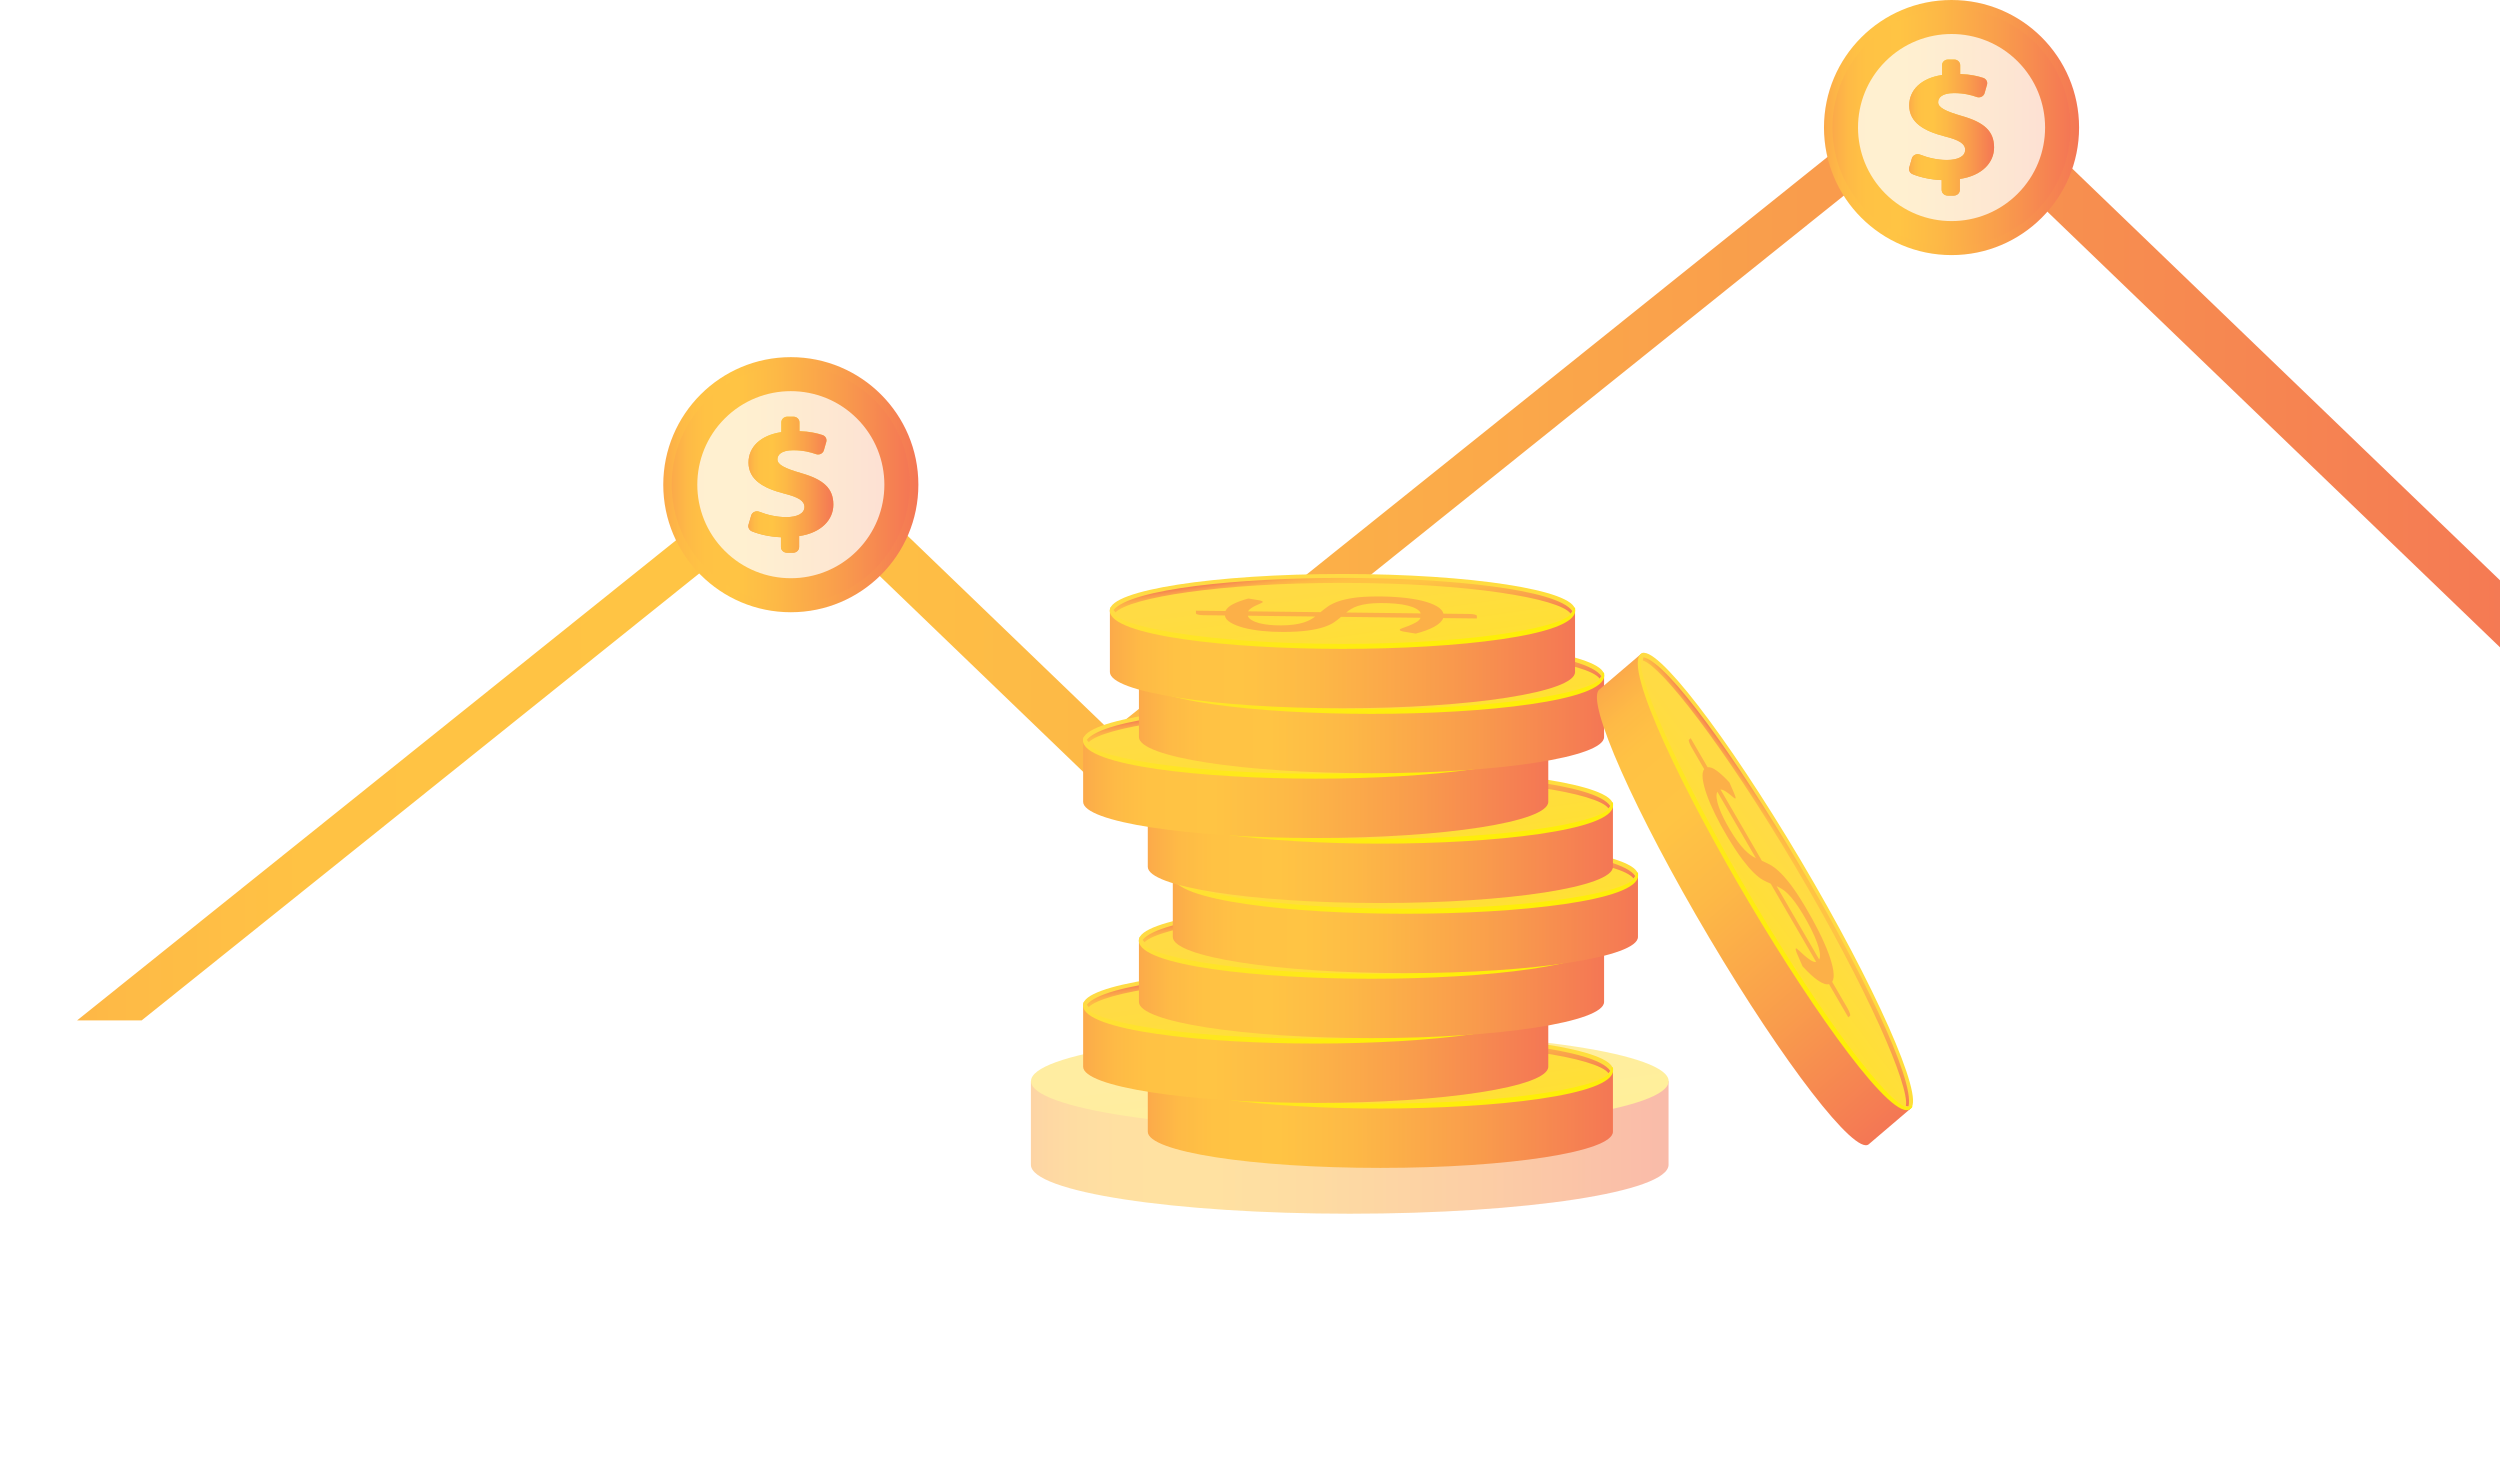 <svg width="196" height="116" viewBox="0 0 196 116" fill="none" xmlns="http://www.w3.org/2000/svg">
<g clip-path="url(#clip0)">
<path d="M-3.358 90.999C-3.835 91.014 -4.29 90.871 -4.607 90.566C-5.243 89.954 -5.091 88.924 -4.268 88.265L61.614 35.453C62.437 34.793 63.619 34.755 64.254 35.366L87.088 57.344L151.738 5.521C152.56 4.862 153.742 4.823 154.377 5.435L200.607 49.931C201.243 50.542 201.091 51.572 200.268 52.231C199.446 52.891 198.264 52.929 197.629 52.318L152.549 8.929L87.9 60.752C87.077 61.412 85.896 61.45 85.26 60.839L62.426 38.861L-1.968 90.479C-2.379 90.809 -2.88 90.983 -3.358 90.999Z" fill="url(#paint0_linear)"/>
<path d="M153 20C158.523 20 163 15.523 163 10C163 4.477 158.523 0 153 0C147.477 0 143 4.477 143 10C143 15.523 147.477 20 153 20Z" fill="url(#paint1_linear)"/>
<path d="M152.998 19.332C158.153 19.332 162.332 15.154 162.332 9.999C162.332 4.844 158.153 0.666 152.998 0.666C147.844 0.666 143.665 4.844 143.665 9.999C143.665 15.154 147.844 19.332 152.998 19.332Z" fill="url(#paint2_linear)"/>
<path opacity="0.75" d="M158.187 15.185C161.051 12.321 161.051 7.678 158.187 4.814C155.323 1.95 150.68 1.95 147.816 4.814C144.952 7.678 144.952 12.321 147.816 15.185C150.68 18.049 155.323 18.049 158.187 15.185Z" fill="white"/>
<path d="M152.227 14.886V14.12C151.38 14.088 150.542 13.899 149.946 13.654C149.734 13.566 149.625 13.341 149.686 13.13L149.893 12.416C149.969 12.155 150.271 12.019 150.536 12.124C151.127 12.357 151.856 12.542 152.642 12.542C153.459 12.542 154.067 12.281 154.067 11.747C154.067 11.264 153.597 10.977 152.462 10.691C150.844 10.273 149.682 9.608 149.682 8.265C149.682 7.052 150.622 6.127 152.255 5.879V5.112C152.255 4.866 152.467 4.666 152.729 4.666H153.206C153.468 4.666 153.68 4.866 153.68 5.112V5.8C154.464 5.83 155.035 5.956 155.488 6.106C155.72 6.183 155.847 6.419 155.782 6.643L155.592 7.303C155.519 7.557 155.231 7.697 154.969 7.604C154.552 7.455 153.962 7.3 153.196 7.3C152.227 7.3 151.951 7.678 151.951 8.017C151.951 8.435 152.532 8.721 153.791 9.087C155.589 9.595 156.336 10.299 156.336 11.564C156.336 12.725 155.423 13.768 153.652 14.029V14.886C153.652 15.133 153.44 15.333 153.179 15.333H152.701C152.439 15.333 152.227 15.133 152.227 14.886Z" fill="url(#paint3_linear)"/>
<path d="M152.227 14.886V14.12C151.38 14.088 150.542 13.899 149.946 13.654C149.734 13.566 149.625 13.341 149.686 13.13L149.893 12.416C149.969 12.155 150.271 12.019 150.536 12.124C151.127 12.357 151.856 12.542 152.642 12.542C153.459 12.542 154.067 12.281 154.067 11.747C154.067 11.264 153.597 10.977 152.462 10.691C150.844 10.273 149.682 9.608 149.682 8.265C149.682 7.052 150.622 6.127 152.255 5.879V5.112C152.255 4.866 152.467 4.666 152.729 4.666H153.206C153.468 4.666 153.68 4.866 153.68 5.112V5.8C154.464 5.83 155.035 5.956 155.488 6.106C155.72 6.183 155.847 6.419 155.782 6.643L155.592 7.303C155.519 7.557 155.231 7.697 154.969 7.604C154.552 7.455 153.962 7.3 153.196 7.3C152.227 7.3 151.951 7.678 151.951 8.017C151.951 8.435 152.532 8.721 153.791 9.087C155.589 9.595 156.336 10.299 156.336 11.564C156.336 12.725 155.423 13.768 153.652 14.029V14.886C153.652 15.133 153.44 15.333 153.179 15.333H152.701C152.439 15.333 152.227 15.133 152.227 14.886Z" fill="url(#paint4_linear)"/>
<path d="M62 48C67.523 48 72 43.523 72 38C72 32.477 67.523 28 62 28C56.477 28 52 32.477 52 38C52 43.523 56.477 48 62 48Z" fill="url(#paint5_linear)"/>
<path d="M61.998 47.332C67.153 47.332 71.332 43.154 71.332 37.999C71.332 32.844 67.153 28.666 61.998 28.666C56.844 28.666 52.665 32.844 52.665 37.999C52.665 43.154 56.844 47.332 61.998 47.332Z" fill="url(#paint6_linear)"/>
<path opacity="0.75" d="M67.187 43.185C70.051 40.321 70.051 35.678 67.187 32.814C64.323 29.95 59.68 29.95 56.816 32.814C53.953 35.678 53.953 40.321 56.816 43.185C59.68 46.049 64.323 46.049 67.187 43.185Z" fill="white"/>
<path d="M61.227 42.886V42.12C60.38 42.088 59.542 41.9 58.946 41.654C58.734 41.566 58.625 41.341 58.686 41.13L58.893 40.416C58.969 40.155 59.271 40.019 59.536 40.124C60.127 40.358 60.856 40.542 61.642 40.542C62.459 40.542 63.067 40.281 63.067 39.747C63.067 39.264 62.597 38.977 61.462 38.691C59.844 38.273 58.682 37.608 58.682 36.265C58.682 35.052 59.623 34.127 61.255 33.879V33.112C61.255 32.866 61.467 32.666 61.729 32.666H62.206C62.468 32.666 62.68 32.866 62.68 33.112V33.8C63.464 33.83 64.035 33.956 64.488 34.106C64.72 34.183 64.847 34.419 64.782 34.643L64.593 35.303C64.519 35.557 64.231 35.697 63.969 35.604C63.552 35.455 62.962 35.3 62.196 35.3C61.227 35.3 60.951 35.678 60.951 36.017C60.951 36.435 61.532 36.721 62.791 37.087C64.589 37.595 65.336 38.299 65.336 39.564C65.336 40.725 64.423 41.768 62.652 42.029V42.886C62.652 43.133 62.44 43.333 62.179 43.333H61.701C61.439 43.333 61.227 43.133 61.227 42.886Z" fill="url(#paint7_linear)"/>
<path d="M61.227 42.886V42.12C60.38 42.088 59.542 41.9 58.946 41.654C58.734 41.566 58.625 41.341 58.686 41.13L58.893 40.416C58.969 40.155 59.271 40.019 59.536 40.124C60.127 40.358 60.856 40.542 61.642 40.542C62.459 40.542 63.067 40.281 63.067 39.747C63.067 39.264 62.597 38.977 61.462 38.691C59.844 38.273 58.682 37.608 58.682 36.265C58.682 35.052 59.623 34.127 61.255 33.879V33.112C61.255 32.866 61.467 32.666 61.729 32.666H62.206C62.468 32.666 62.68 32.866 62.68 33.112V33.8C63.464 33.83 64.035 33.956 64.488 34.106C64.72 34.183 64.847 34.419 64.782 34.643L64.593 35.303C64.519 35.557 64.231 35.697 63.969 35.604C63.552 35.455 62.962 35.3 62.196 35.3C61.227 35.3 60.951 35.678 60.951 36.017C60.951 36.435 61.532 36.721 62.791 37.087C64.589 37.595 65.336 38.299 65.336 39.564C65.336 40.725 64.423 41.768 62.652 42.029V42.886C62.652 43.133 62.44 43.333 62.179 43.333H61.701C61.439 43.333 61.227 43.133 61.227 42.886Z" fill="url(#paint8_linear)"/>
</g>
<g opacity="0.5" filter="url(#filter0_f)">
<path d="M80.822 84.764V91.32C80.822 93.439 92.013 95.156 105.819 95.156C119.624 95.156 130.815 93.439 130.815 91.32V84.764H80.822Z" fill="url(#paint9_linear)"/>
<path d="M105.826 88.598C119.631 88.598 130.822 86.881 130.822 84.762C130.822 82.644 119.631 80.927 105.826 80.927C92.021 80.927 80.83 82.644 80.83 84.762C80.83 86.881 92.021 88.598 105.826 88.598Z" fill="url(#paint10_linear)"/>
</g>
<path d="M89.987 83.876V88.726C89.987 90.293 98.15 91.564 108.221 91.564C118.291 91.564 126.454 90.293 126.454 88.726V83.876H89.987Z" fill="url(#paint11_linear)"/>
<path d="M108.225 86.713C118.295 86.713 126.459 85.442 126.459 83.875C126.459 82.307 118.295 81.037 108.225 81.037C98.155 81.037 89.991 82.307 89.991 83.875C89.991 85.442 98.155 86.713 108.225 86.713Z" fill="url(#paint12_linear)"/>
<path d="M108.22 86.908C99.301 86.908 89.975 85.887 89.975 83.916C89.975 83.808 90.007 83.618 90.097 83.618C90.188 83.618 90.149 83.766 90.149 83.875C90.149 85.124 97.57 86.517 108.22 86.517C118.869 86.517 126.29 85.124 126.29 83.875C126.29 83.766 126.305 83.665 126.396 83.665C126.486 83.665 126.464 83.809 126.464 83.918C126.464 85.888 117.138 86.908 108.22 86.908Z" fill="url(#paint13_linear)"/>
<path d="M106.495 84.034C106.674 83.885 106.864 83.739 107.068 83.594C107.27 83.45 107.533 83.319 107.851 83.202C108.171 83.086 108.572 82.991 109.053 82.917C109.534 82.844 110.135 82.805 110.853 82.801C111.558 82.797 112.219 82.823 112.838 82.881C113.455 82.939 114 83.025 114.47 83.141C114.938 83.255 115.321 83.398 115.616 83.567C115.909 83.736 116.083 83.93 116.139 84.149L118.193 84.174C118.342 84.175 118.473 84.189 118.586 84.218C118.701 84.246 118.756 84.281 118.757 84.324L118.757 84.527L116.118 84.496C116.025 84.745 115.789 84.972 115.41 85.178C115.033 85.384 114.551 85.562 113.963 85.713L113.002 85.553C112.916 85.537 112.845 85.517 112.789 85.493C112.734 85.469 112.707 85.442 112.707 85.413C112.707 85.374 112.781 85.33 112.93 85.28C113.079 85.23 113.246 85.168 113.433 85.094C113.62 85.02 113.803 84.933 113.984 84.833C114.163 84.733 114.283 84.613 114.346 84.473L108.116 84.399C107.952 84.543 107.767 84.685 107.565 84.825C107.362 84.964 107.093 85.09 106.757 85.201C106.422 85.313 106.004 85.403 105.504 85.473C105.002 85.542 104.373 85.579 103.613 85.584C103.042 85.587 102.487 85.561 101.942 85.506C101.398 85.451 100.914 85.368 100.492 85.258C100.069 85.148 99.723 85.011 99.451 84.849C99.181 84.687 99.029 84.501 98.998 84.29L97.308 84.269C97.159 84.268 97.027 84.254 96.908 84.227C96.792 84.2 96.732 84.164 96.732 84.119L96.731 83.916L99.042 83.942C99.145 83.729 99.354 83.543 99.674 83.384C99.994 83.226 100.385 83.085 100.847 82.961L101.621 83.089C101.856 83.128 101.973 83.174 101.973 83.228C101.973 83.257 101.925 83.292 101.828 83.335C101.729 83.377 101.615 83.428 101.481 83.487C101.35 83.546 101.22 83.616 101.096 83.695C100.971 83.775 100.877 83.865 100.815 83.966L106.495 84.034ZM100.793 84.31C100.84 84.443 100.943 84.557 101.1 84.654C101.257 84.75 101.452 84.829 101.687 84.891C101.923 84.954 102.186 84.999 102.479 85.028C102.773 85.057 103.08 85.071 103.401 85.069C103.776 85.067 104.102 85.047 104.381 85.011C104.657 84.974 104.902 84.925 105.113 84.862C105.323 84.799 105.508 84.727 105.664 84.644C105.821 84.561 105.96 84.471 106.085 84.374L100.793 84.31ZM114.356 84.129C114.309 83.994 114.196 83.876 114.02 83.774C113.844 83.673 113.618 83.588 113.345 83.519C113.071 83.45 112.752 83.398 112.387 83.365C112.024 83.331 111.623 83.316 111.184 83.318C110.794 83.32 110.456 83.341 110.176 83.381C109.895 83.42 109.651 83.473 109.443 83.54C109.237 83.607 109.06 83.685 108.917 83.774C108.772 83.862 108.637 83.957 108.513 84.059L114.356 84.129Z" fill="#FCB048"/>
<path d="M108.223 81.344C100.093 81.344 91.627 82.202 90.273 83.863C90.326 83.922 90.376 83.984 90.421 84.05C91.563 82.897 98.553 81.736 108.223 81.736C118.141 81.736 125.244 82.957 126.104 84.139C126.146 84.074 126.191 84.012 126.24 83.954C125.122 82.234 116.498 81.344 108.223 81.344Z" fill="url(#paint14_linear)"/>
<path d="M84.918 78.781V83.631C84.918 85.198 93.081 86.469 103.151 86.469C113.222 86.469 121.385 85.198 121.385 83.631V78.781H84.918Z" fill="url(#paint15_linear)"/>
<path d="M103.153 81.618C113.223 81.618 121.387 80.347 121.387 78.78C121.387 77.212 113.223 75.942 103.153 75.942C93.082 75.942 84.919 77.212 84.919 78.78C84.919 80.347 93.082 81.618 103.153 81.618Z" fill="url(#paint16_linear)"/>
<path d="M103.151 81.814C94.232 81.814 84.906 80.792 84.906 78.822C84.906 78.714 84.939 78.523 85.029 78.523C85.119 78.523 85.08 78.672 85.08 78.78C85.08 80.03 92.501 81.422 103.151 81.422C113.8 81.422 121.221 80.03 121.221 78.78C121.221 78.672 121.237 78.571 121.327 78.571C121.417 78.571 121.395 78.715 121.395 78.823C121.395 80.794 112.069 81.814 103.151 81.814Z" fill="url(#paint17_linear)"/>
<path d="M101.428 78.938C101.607 78.789 101.797 78.643 102.001 78.498C102.203 78.354 102.466 78.223 102.784 78.107C103.104 77.99 103.505 77.895 103.986 77.822C104.467 77.748 105.068 77.709 105.787 77.705C106.491 77.701 107.152 77.728 107.771 77.786C108.388 77.843 108.933 77.93 109.403 78.045C109.871 78.16 110.254 78.302 110.549 78.471C110.842 78.641 111.016 78.835 111.073 79.053L113.126 79.078C113.275 79.079 113.406 79.094 113.519 79.122C113.634 79.15 113.689 79.185 113.69 79.228L113.69 79.431L111.051 79.401C110.958 79.649 110.723 79.876 110.343 80.082C109.966 80.288 109.484 80.467 108.896 80.618L107.935 80.457C107.849 80.441 107.778 80.421 107.723 80.397C107.667 80.373 107.64 80.346 107.64 80.318C107.64 80.279 107.714 80.234 107.863 80.184C108.012 80.134 108.18 80.072 108.366 79.998C108.553 79.925 108.736 79.838 108.917 79.737C109.096 79.637 109.216 79.517 109.279 79.377L103.049 79.303C102.885 79.448 102.7 79.59 102.499 79.729C102.295 79.868 102.026 79.994 101.69 80.105C101.355 80.217 100.937 80.307 100.437 80.377C99.935 80.447 99.307 80.484 98.546 80.488C97.975 80.491 97.42 80.465 96.875 80.41C96.331 80.355 95.847 80.272 95.425 80.162C95.002 80.052 94.656 79.916 94.384 79.754C94.114 79.591 93.963 79.405 93.931 79.194L92.241 79.173C92.092 79.172 91.96 79.158 91.842 79.131C91.725 79.104 91.665 79.068 91.665 79.023L91.665 78.82L93.975 78.847C94.078 78.633 94.287 78.447 94.607 78.289C94.927 78.13 95.318 77.989 95.78 77.865L96.554 77.993C96.789 78.032 96.906 78.079 96.906 78.132C96.906 78.161 96.859 78.196 96.761 78.239C96.662 78.281 96.548 78.332 96.414 78.391C96.283 78.451 96.153 78.52 96.029 78.6C95.904 78.679 95.811 78.769 95.748 78.87L101.428 78.938ZM95.726 79.214C95.773 79.347 95.876 79.462 96.033 79.558C96.19 79.654 96.385 79.734 96.621 79.796C96.856 79.858 97.119 79.903 97.412 79.932C97.706 79.961 98.013 79.975 98.334 79.973C98.709 79.971 99.035 79.951 99.314 79.915C99.591 79.879 99.835 79.829 100.047 79.766C100.256 79.704 100.441 79.631 100.598 79.548C100.754 79.465 100.893 79.375 101.019 79.278L95.726 79.214ZM109.289 79.033C109.242 78.898 109.129 78.78 108.953 78.679C108.777 78.577 108.551 78.492 108.278 78.423C108.005 78.354 107.685 78.303 107.32 78.269C106.957 78.235 106.556 78.22 106.117 78.222C105.728 78.225 105.39 78.246 105.109 78.285C104.828 78.325 104.584 78.378 104.376 78.445C104.17 78.511 103.993 78.589 103.85 78.678C103.705 78.767 103.57 78.862 103.446 78.963L109.289 79.033Z" fill="#FCB048"/>
<path d="M103.155 76.25C95.024 76.25 86.559 77.108 85.205 78.769C85.258 78.827 85.307 78.89 85.353 78.956C86.494 77.802 93.484 76.641 103.155 76.641C113.073 76.641 120.175 77.863 121.035 79.045C121.078 78.98 121.123 78.918 121.172 78.859C120.053 77.14 111.429 76.25 103.155 76.25Z" fill="url(#paint18_linear)"/>
<path d="M89.292 73.7V78.551C89.292 80.118 97.456 81.389 107.526 81.389C117.596 81.389 125.76 80.118 125.76 78.551V73.7H89.292Z" fill="url(#paint19_linear)"/>
<path d="M125.761 73.7C125.761 75.267 117.597 76.537 107.527 76.537C97.457 76.537 89.293 75.267 89.293 73.7C89.293 72.132 97.457 70.862 107.527 70.862C117.597 70.862 125.761 72.132 125.761 73.7Z" fill="url(#paint20_linear)"/>
<path d="M107.526 76.733C98.608 76.733 89.282 75.712 89.282 73.741C89.282 73.633 89.314 73.443 89.404 73.443C89.494 73.443 89.456 73.591 89.456 73.7C89.456 74.949 96.877 76.342 107.526 76.342C118.175 76.342 125.597 74.949 125.597 73.7C125.597 73.591 125.612 73.49 125.702 73.49C125.793 73.49 125.771 73.634 125.771 73.743C125.771 75.713 116.445 76.733 107.526 76.733Z" fill="url(#paint21_linear)"/>
<path d="M105.801 73.858C105.98 73.709 106.171 73.563 106.374 73.418C106.576 73.273 106.839 73.143 107.158 73.026C107.478 72.91 107.879 72.815 108.36 72.741C108.841 72.668 109.442 72.629 110.16 72.625C110.865 72.621 111.526 72.647 112.145 72.705C112.762 72.763 113.306 72.849 113.777 72.964C114.245 73.079 114.628 73.222 114.922 73.391C115.215 73.56 115.39 73.754 115.446 73.973L117.499 73.998C117.648 73.999 117.78 74.013 117.893 74.041C118.007 74.07 118.063 74.105 118.063 74.148L118.064 74.351L115.425 74.32C115.332 74.569 115.096 74.796 114.717 75.002C114.34 75.208 113.857 75.386 113.27 75.537L112.308 75.377C112.222 75.361 112.152 75.341 112.096 75.317C112.041 75.292 112.014 75.266 112.014 75.237C112.013 75.198 112.088 75.154 112.237 75.104C112.385 75.054 112.553 74.992 112.74 74.918C112.927 74.844 113.11 74.757 113.291 74.657C113.47 74.556 113.59 74.436 113.652 74.297L107.422 74.223C107.259 74.367 107.074 74.509 106.872 74.649C106.668 74.788 106.4 74.914 106.064 75.025C105.728 75.137 105.31 75.227 104.81 75.297C104.308 75.366 103.68 75.403 102.92 75.408C102.349 75.411 101.793 75.385 101.249 75.33C100.704 75.275 100.221 75.192 99.798 75.082C99.376 74.972 99.029 74.835 98.758 74.673C98.488 74.511 98.336 74.325 98.305 74.114L96.614 74.093C96.465 74.092 96.334 74.078 96.215 74.051C96.098 74.024 96.039 73.988 96.039 73.943L96.038 73.74L98.349 73.766C98.451 73.553 98.661 73.367 98.981 73.208C99.301 73.05 99.692 72.909 100.154 72.785L100.927 72.912C101.163 72.952 101.279 72.998 101.279 73.052C101.28 73.08 101.232 73.116 101.135 73.159C101.036 73.201 100.921 73.252 100.788 73.311C100.656 73.37 100.527 73.44 100.403 73.519C100.277 73.599 100.184 73.689 100.121 73.79L105.801 73.858ZM100.1 74.134C100.146 74.267 100.25 74.381 100.407 74.478C100.564 74.574 100.759 74.653 100.994 74.715C101.229 74.778 101.493 74.823 101.785 74.852C102.08 74.881 102.387 74.895 102.708 74.893C103.082 74.891 103.409 74.871 103.687 74.835C103.964 74.798 104.208 74.749 104.42 74.686C104.63 74.623 104.815 74.551 104.971 74.468C105.127 74.385 105.266 74.295 105.392 74.198L100.1 74.134ZM113.662 73.953C113.616 73.818 113.503 73.7 113.327 73.598C113.151 73.497 112.925 73.412 112.651 73.343C112.378 73.274 112.059 73.222 111.694 73.189C111.331 73.155 110.93 73.139 110.491 73.142C110.101 73.144 109.763 73.165 109.483 73.205C109.202 73.244 108.958 73.297 108.75 73.364C108.544 73.431 108.367 73.509 108.224 73.598C108.079 73.686 107.944 73.781 107.82 73.883L113.662 73.953Z" fill="#FCB048"/>
<path d="M107.529 71.168C99.399 71.168 90.934 72.026 89.58 73.688C89.633 73.746 89.682 73.809 89.728 73.874C90.869 72.721 97.859 71.56 107.529 71.56C117.448 71.56 124.55 72.782 125.41 73.963C125.452 73.898 125.497 73.836 125.546 73.778C124.428 72.058 115.804 71.168 107.529 71.168Z" fill="url(#paint22_linear)"/>
<path d="M91.948 68.605V73.456C91.948 75.023 100.112 76.294 110.182 76.294C120.252 76.294 128.416 75.023 128.416 73.456V68.605H91.948Z" fill="url(#paint23_linear)"/>
<path d="M128.418 68.604C128.418 70.171 120.254 71.442 110.184 71.442C100.114 71.442 91.95 70.171 91.95 68.604C91.95 67.037 100.114 65.766 110.184 65.766C120.254 65.766 128.418 67.037 128.418 68.604Z" fill="url(#paint24_linear)"/>
<path d="M110.181 71.638C101.263 71.638 91.937 70.616 91.937 68.646C91.937 68.538 91.969 68.347 92.059 68.347C92.15 68.347 92.111 68.496 92.111 68.604C92.111 69.854 99.532 71.246 110.181 71.246C120.831 71.246 128.252 69.854 128.252 68.604C128.252 68.496 128.267 68.395 128.358 68.395C128.448 68.395 128.426 68.539 128.426 68.647C128.426 70.618 119.1 71.638 110.181 71.638Z" fill="url(#paint25_linear)"/>
<path d="M108.456 68.762C108.634 68.614 108.825 68.467 109.029 68.323C109.23 68.178 109.493 68.047 109.812 67.931C110.132 67.814 110.533 67.719 111.014 67.646C111.495 67.572 112.096 67.534 112.814 67.529C113.519 67.525 114.18 67.552 114.799 67.61C115.416 67.667 115.961 67.754 116.431 67.869C116.899 67.984 117.282 68.126 117.577 68.295C117.87 68.465 118.044 68.659 118.1 68.877L120.153 68.902C120.302 68.903 120.434 68.918 120.547 68.946C120.662 68.974 120.717 69.01 120.717 69.052L120.718 69.255L118.079 69.225C117.986 69.473 117.75 69.7 117.371 69.906C116.994 70.112 116.512 70.291 115.924 70.442L114.963 70.281C114.877 70.266 114.806 70.246 114.75 70.221C114.695 70.197 114.668 70.171 114.668 70.142C114.668 70.103 114.742 70.058 114.891 70.009C115.04 69.959 115.207 69.897 115.394 69.823C115.581 69.749 115.764 69.662 115.945 69.561C116.124 69.461 116.244 69.341 116.307 69.201L110.077 69.127C109.913 69.272 109.728 69.414 109.526 69.553C109.323 69.693 109.054 69.818 108.718 69.93C108.383 70.041 107.965 70.132 107.465 70.201C106.963 70.271 106.334 70.308 105.574 70.312C105.003 70.316 104.448 70.29 103.903 70.234C103.358 70.179 102.875 70.097 102.452 69.987C102.03 69.876 101.684 69.74 101.412 69.578C101.142 69.415 100.99 69.229 100.959 69.018L99.269 68.998C99.12 68.996 98.988 68.982 98.869 68.955C98.753 68.928 98.693 68.892 98.693 68.847L98.692 68.645L101.003 68.671C101.106 68.457 101.315 68.271 101.635 68.113C101.955 67.954 102.346 67.813 102.808 67.69L103.582 67.817C103.817 67.857 103.934 67.903 103.934 67.956C103.934 67.985 103.886 68.021 103.789 68.063C103.69 68.106 103.576 68.157 103.442 68.216C103.311 68.275 103.181 68.344 103.057 68.424C102.931 68.503 102.838 68.594 102.776 68.694L108.456 68.762ZM102.754 69.038C102.801 69.171 102.904 69.286 103.061 69.382C103.218 69.479 103.413 69.558 103.648 69.62C103.884 69.682 104.147 69.728 104.44 69.757C104.734 69.786 105.041 69.799 105.362 69.797C105.736 69.795 106.063 69.776 106.342 69.739C106.618 69.703 106.863 69.653 107.074 69.591C107.284 69.528 107.469 69.455 107.625 69.372C107.782 69.289 107.921 69.2 108.046 69.103L102.754 69.038ZM116.317 68.857C116.27 68.722 116.157 68.604 115.981 68.503C115.805 68.402 115.579 68.316 115.306 68.247C115.032 68.178 114.713 68.127 114.348 68.093C113.985 68.06 113.584 68.044 113.145 68.046C112.755 68.049 112.417 68.07 112.137 68.109C111.856 68.149 111.612 68.202 111.404 68.269C111.198 68.335 111.021 68.413 110.878 68.502C110.733 68.591 110.598 68.686 110.474 68.787L116.317 68.857Z" fill="#FCB048"/>
<path d="M110.185 66.074C102.055 66.074 93.589 66.932 92.235 68.593C92.288 68.652 92.338 68.714 92.383 68.78C93.525 67.627 100.515 66.466 110.185 66.466C120.103 66.466 127.205 67.687 128.066 68.869C128.108 68.804 128.153 68.742 128.202 68.683C127.084 66.964 118.459 66.074 110.185 66.074Z" fill="url(#paint26_linear)"/>
<path d="M89.987 63.109V67.959C89.987 69.527 98.15 70.797 108.221 70.797C118.291 70.797 126.454 69.527 126.454 67.959V63.109H89.987Z" fill="url(#paint27_linear)"/>
<path d="M126.459 63.108C126.459 64.675 118.295 65.945 108.225 65.945C98.155 65.945 89.991 64.675 89.991 63.108C89.991 61.54 98.155 60.27 108.225 60.27C118.295 60.27 126.459 61.54 126.459 63.108Z" fill="url(#paint28_linear)"/>
<path d="M108.22 66.141C99.301 66.141 89.975 65.119 89.975 63.149C89.975 63.041 90.007 62.85 90.097 62.85C90.188 62.85 90.149 62.999 90.149 63.107C90.149 64.357 97.57 65.749 108.22 65.749C118.869 65.749 126.29 64.357 126.29 63.107C126.29 62.999 126.305 62.898 126.396 62.898C126.486 62.898 126.464 63.042 126.464 63.15C126.464 65.121 117.138 66.141 108.22 66.141Z" fill="url(#paint29_linear)"/>
<path d="M106.495 63.266C106.674 63.117 106.864 62.971 107.068 62.826C107.27 62.682 107.533 62.551 107.851 62.435C108.171 62.318 108.572 62.223 109.053 62.15C109.534 62.076 110.135 62.037 110.853 62.033C111.558 62.029 112.219 62.056 112.838 62.114C113.455 62.171 114 62.258 114.47 62.373C114.938 62.488 115.321 62.63 115.616 62.799C115.909 62.969 116.083 63.163 116.139 63.381L118.193 63.406C118.342 63.407 118.473 63.422 118.586 63.45C118.701 63.478 118.756 63.513 118.757 63.556L118.757 63.759L116.118 63.729C116.025 63.977 115.789 64.204 115.41 64.41C115.033 64.616 114.551 64.795 113.963 64.946L113.002 64.785C112.916 64.77 112.845 64.749 112.789 64.725C112.734 64.701 112.707 64.675 112.707 64.646C112.707 64.607 112.781 64.562 112.93 64.513C113.079 64.462 113.246 64.4 113.433 64.326C113.62 64.253 113.803 64.166 113.984 64.065C114.163 63.965 114.283 63.845 114.346 63.705L108.116 63.631C107.952 63.776 107.767 63.918 107.565 64.057C107.362 64.197 107.093 64.322 106.757 64.434C106.422 64.545 106.004 64.635 105.504 64.705C105.002 64.775 104.373 64.812 103.613 64.816C103.042 64.819 102.487 64.793 101.942 64.738C101.398 64.683 100.914 64.6 100.492 64.49C100.069 64.38 99.723 64.244 99.451 64.082C99.181 63.919 99.029 63.733 98.998 63.522L97.308 63.501C97.159 63.5 97.027 63.486 96.908 63.459C96.792 63.432 96.732 63.396 96.732 63.351L96.731 63.148L99.042 63.175C99.145 62.961 99.354 62.775 99.674 62.617C99.994 62.458 100.385 62.317 100.847 62.194L101.621 62.321C101.856 62.361 101.973 62.407 101.973 62.46C101.973 62.489 101.925 62.525 101.828 62.567C101.729 62.61 101.615 62.66 101.481 62.72C101.35 62.779 101.22 62.848 101.096 62.928C100.971 63.007 100.877 63.097 100.815 63.198L106.495 63.266ZM100.793 63.542C100.84 63.675 100.943 63.79 101.1 63.886C101.257 63.983 101.452 64.062 101.687 64.124C101.923 64.186 102.186 64.231 102.479 64.26C102.773 64.29 103.08 64.303 103.401 64.301C103.776 64.299 104.102 64.28 104.381 64.243C104.657 64.207 104.902 64.157 105.113 64.094C105.323 64.032 105.508 63.959 105.664 63.876C105.821 63.793 105.96 63.703 106.085 63.606L100.793 63.542ZM114.356 63.361C114.309 63.226 114.196 63.108 114.02 63.007C113.844 62.906 113.618 62.82 113.345 62.751C113.071 62.682 112.752 62.631 112.387 62.597C112.024 62.563 111.623 62.548 111.184 62.55C110.794 62.553 110.456 62.574 110.176 62.613C109.895 62.653 109.651 62.706 109.443 62.773C109.237 62.839 109.06 62.917 108.917 63.006C108.772 63.095 108.637 63.19 108.513 63.291L114.356 63.361Z" fill="#FCB048"/>
<path d="M108.223 60.577C100.093 60.577 91.627 61.435 90.273 63.096C90.326 63.154 90.376 63.217 90.421 63.283C91.563 62.129 98.553 60.968 108.223 60.968C118.141 60.968 125.244 62.19 126.104 63.371C126.146 63.307 126.191 63.245 126.24 63.186C125.122 61.466 116.498 60.577 108.223 60.577Z" fill="url(#paint30_linear)"/>
<path d="M84.918 58.013V62.864C84.918 64.431 93.081 65.701 103.151 65.701C113.222 65.701 121.385 64.431 121.385 62.864V58.013H84.918Z" fill="url(#paint31_linear)"/>
<path d="M103.153 60.851C113.223 60.851 121.387 59.58 121.387 58.013C121.387 56.445 113.223 55.175 103.153 55.175C93.082 55.175 84.919 56.445 84.919 58.013C84.919 59.58 93.082 60.851 103.153 60.851Z" fill="url(#paint32_linear)"/>
<path d="M103.151 61.046C94.232 61.046 84.906 60.024 84.906 58.053C84.906 57.945 84.939 57.755 85.029 57.755C85.119 57.755 85.08 57.904 85.08 58.012C85.08 59.262 92.501 60.654 103.151 60.654C113.8 60.654 121.221 59.262 121.221 58.012C121.221 57.904 121.237 57.803 121.327 57.803C121.417 57.803 121.395 57.947 121.395 58.055C121.395 60.026 112.069 61.046 103.151 61.046Z" fill="url(#paint33_linear)"/>
<path d="M101.428 58.171C101.607 58.022 101.797 57.876 102.001 57.731C102.203 57.587 102.466 57.456 102.784 57.34C103.104 57.223 103.505 57.128 103.986 57.055C104.467 56.981 105.068 56.942 105.787 56.938C106.491 56.934 107.152 56.961 107.771 57.019C108.388 57.076 108.933 57.163 109.403 57.278C109.871 57.393 110.254 57.535 110.549 57.704C110.842 57.873 111.016 58.067 111.073 58.286L113.126 58.311C113.275 58.312 113.406 58.327 113.519 58.355C113.634 58.383 113.689 58.418 113.69 58.461L113.69 58.664L111.051 58.633C110.958 58.882 110.723 59.109 110.343 59.315C109.966 59.521 109.484 59.7 108.896 59.85L107.935 59.69C107.849 59.674 107.778 59.654 107.723 59.63C107.667 59.606 107.64 59.579 107.64 59.551C107.64 59.512 107.714 59.467 107.863 59.417C108.012 59.367 108.18 59.305 108.366 59.231C108.553 59.158 108.736 59.071 108.917 58.97C109.096 58.87 109.216 58.75 109.279 58.61L103.049 58.536C102.885 58.681 102.7 58.822 102.499 58.962C102.295 59.101 102.026 59.227 101.69 59.338C101.355 59.45 100.937 59.54 100.437 59.61C99.935 59.679 99.307 59.716 98.546 59.721C97.975 59.724 97.42 59.698 96.875 59.643C96.331 59.588 95.847 59.505 95.425 59.395C95.002 59.285 94.656 59.149 94.384 58.987C94.114 58.824 93.963 58.638 93.931 58.427L92.241 58.406C92.092 58.405 91.96 58.391 91.842 58.364C91.725 58.337 91.665 58.301 91.665 58.256L91.665 58.053L93.975 58.08C94.078 57.866 94.287 57.68 94.607 57.522C94.927 57.363 95.318 57.222 95.78 57.098L96.554 57.226C96.789 57.265 96.906 57.312 96.906 57.365C96.906 57.394 96.859 57.429 96.761 57.472C96.662 57.514 96.548 57.565 96.414 57.624C96.283 57.684 96.153 57.753 96.029 57.833C95.904 57.912 95.811 58.002 95.748 58.103L101.428 58.171ZM95.726 58.447C95.773 58.58 95.876 58.695 96.033 58.791C96.19 58.887 96.385 58.967 96.621 59.029C96.856 59.091 97.119 59.136 97.412 59.165C97.706 59.194 98.013 59.208 98.334 59.206C98.709 59.204 99.035 59.184 99.314 59.148C99.591 59.111 99.835 59.062 100.047 58.999C100.256 58.937 100.441 58.864 100.598 58.781C100.754 58.698 100.893 58.608 101.019 58.511L95.726 58.447ZM109.289 58.266C109.242 58.131 109.129 58.013 108.953 57.912C108.777 57.81 108.551 57.725 108.278 57.656C108.005 57.587 107.685 57.535 107.32 57.502C106.957 57.468 106.556 57.453 106.117 57.455C105.728 57.458 105.39 57.478 105.109 57.518C104.828 57.558 104.584 57.611 104.376 57.678C104.17 57.744 103.993 57.822 103.85 57.911C103.705 58 103.57 58.095 103.446 58.196L109.289 58.266Z" fill="#FCB048"/>
<path d="M103.155 55.482C95.024 55.482 86.559 56.34 85.205 58.002C85.258 58.06 85.307 58.123 85.353 58.188C86.494 57.035 93.484 55.874 103.155 55.874C113.073 55.874 120.175 57.096 121.035 58.277C121.078 58.212 121.123 58.15 121.172 58.092C120.053 56.372 111.429 55.482 103.155 55.482Z" fill="url(#paint34_linear)"/>
<path d="M89.292 52.933V57.784C89.292 59.351 97.456 60.622 107.526 60.622C117.596 60.622 125.76 59.351 125.76 57.784V52.933H89.292Z" fill="url(#paint35_linear)"/>
<path d="M107.527 55.771C117.597 55.771 125.761 54.501 125.761 52.933C125.761 51.366 117.597 50.095 107.527 50.095C97.457 50.095 89.293 51.366 89.293 52.933C89.293 54.501 97.457 55.771 107.527 55.771Z" fill="url(#paint36_linear)"/>
<path d="M107.526 55.967C98.608 55.967 89.282 54.946 89.282 52.975C89.282 52.867 89.314 52.676 89.404 52.676C89.494 52.676 89.456 52.825 89.456 52.934C89.456 54.183 96.877 55.576 107.526 55.576C118.175 55.576 125.597 54.183 125.597 52.934C125.597 52.825 125.612 52.724 125.702 52.724C125.793 52.724 125.771 52.868 125.771 52.977C125.771 54.947 116.445 55.967 107.526 55.967Z" fill="url(#paint37_linear)"/>
<path d="M105.801 53.092C105.98 52.943 106.171 52.797 106.374 52.652C106.576 52.508 106.839 52.377 107.158 52.26C107.478 52.144 107.879 52.049 108.36 51.975C108.841 51.902 109.442 51.863 110.16 51.859C110.865 51.855 111.526 51.882 112.145 51.939C112.762 51.997 113.306 52.084 113.777 52.199C114.245 52.313 114.628 52.456 114.922 52.625C115.215 52.794 115.39 52.988 115.446 53.207L117.499 53.232C117.648 53.233 117.78 53.248 117.893 53.276C118.007 53.304 118.063 53.339 118.063 53.382L118.064 53.585L115.425 53.554C115.332 53.803 115.096 54.03 114.717 54.236C114.34 54.442 113.857 54.62 113.27 54.771L112.308 54.611C112.222 54.595 112.152 54.575 112.096 54.551C112.041 54.527 112.014 54.5 112.014 54.471C112.013 54.432 112.088 54.388 112.237 54.338C112.385 54.288 112.553 54.226 112.74 54.152C112.927 54.079 113.11 53.992 113.291 53.891C113.47 53.791 113.59 53.671 113.652 53.531L107.422 53.457C107.259 53.601 107.074 53.743 106.872 53.883C106.668 54.022 106.4 54.148 106.064 54.259C105.728 54.371 105.31 54.461 104.81 54.531C104.308 54.6 103.68 54.637 102.92 54.642C102.349 54.645 101.793 54.619 101.249 54.564C100.704 54.509 100.221 54.426 99.798 54.316C99.376 54.206 99.029 54.07 98.758 53.907C98.488 53.745 98.336 53.559 98.305 53.348L96.614 53.327C96.465 53.326 96.334 53.312 96.215 53.285C96.098 53.258 96.039 53.222 96.039 53.177L96.038 52.974L98.349 53.001C98.451 52.787 98.661 52.601 98.981 52.442C99.301 52.284 99.692 52.143 100.154 52.019L100.927 52.147C101.163 52.186 101.279 52.233 101.279 52.286C101.28 52.315 101.232 52.35 101.135 52.393C101.036 52.435 100.921 52.486 100.788 52.545C100.656 52.605 100.527 52.674 100.403 52.754C100.277 52.833 100.184 52.923 100.121 53.024L105.801 53.092ZM100.1 53.368C100.146 53.501 100.25 53.615 100.407 53.712C100.564 53.808 100.759 53.887 100.994 53.95C101.229 54.012 101.493 54.057 101.785 54.086C102.08 54.115 102.387 54.129 102.708 54.127C103.082 54.125 103.409 54.105 103.687 54.069C103.964 54.032 104.208 53.983 104.42 53.92C104.63 53.857 104.815 53.785 104.971 53.702C105.127 53.619 105.266 53.529 105.392 53.432L100.1 53.368ZM113.662 53.187C113.616 53.052 113.503 52.934 113.327 52.833C113.151 52.731 112.925 52.646 112.651 52.577C112.378 52.508 112.059 52.456 111.694 52.423C111.331 52.389 110.93 52.373 110.491 52.376C110.101 52.378 109.763 52.399 109.483 52.439C109.202 52.478 108.958 52.531 108.75 52.598C108.544 52.665 108.367 52.743 108.224 52.832C108.079 52.921 107.944 53.016 107.82 53.117L113.662 53.187Z" fill="#FCB048"/>
<path d="M107.529 50.403C99.399 50.403 90.934 51.261 89.58 52.922C89.633 52.981 89.682 53.043 89.728 53.109C90.869 51.956 97.859 50.795 107.529 50.795C117.448 50.795 124.55 52.016 125.41 53.198C125.452 53.133 125.497 53.071 125.546 53.013C124.428 51.293 115.804 50.403 107.529 50.403Z" fill="url(#paint38_linear)"/>
<path d="M87.016 47.839V52.69C87.016 54.257 95.179 55.528 105.249 55.528C115.32 55.528 123.483 54.257 123.483 52.69V47.839H87.016Z" fill="url(#paint39_linear)"/>
<path d="M123.485 47.838C123.485 49.405 115.322 50.676 105.251 50.676C95.181 50.676 87.018 49.405 87.018 47.838C87.018 46.271 95.181 45 105.251 45C115.322 45 123.485 46.271 123.485 47.838Z" fill="url(#paint40_linear)"/>
<path d="M105.25 50.871C96.331 50.871 87.005 49.85 87.005 47.879C87.005 47.771 87.038 47.581 87.128 47.581C87.218 47.581 87.179 47.729 87.179 47.838C87.179 49.087 94.601 50.48 105.25 50.48C115.899 50.48 123.32 49.087 123.32 47.838C123.32 47.729 123.336 47.628 123.426 47.628C123.516 47.628 123.494 47.772 123.494 47.881C123.494 49.851 114.168 50.871 105.25 50.871Z" fill="url(#paint41_linear)"/>
<path d="M103.524 47.995C103.703 47.847 103.893 47.701 104.097 47.556C104.299 47.411 104.562 47.281 104.88 47.164C105.201 47.048 105.601 46.953 106.082 46.879C106.563 46.806 107.165 46.767 107.883 46.763C108.587 46.758 109.248 46.785 109.867 46.843C110.484 46.901 111.029 46.987 111.499 47.102C111.968 47.217 112.35 47.36 112.645 47.529C112.938 47.698 113.112 47.892 113.169 48.111L115.222 48.136C115.371 48.137 115.503 48.151 115.615 48.179C115.73 48.208 115.786 48.243 115.786 48.286L115.787 48.489L113.147 48.458C113.055 48.706 112.819 48.934 112.44 49.14C112.062 49.346 111.58 49.524 110.992 49.675L110.031 49.515C109.945 49.499 109.874 49.479 109.819 49.455C109.763 49.43 109.736 49.404 109.736 49.375C109.736 49.336 109.81 49.292 109.959 49.242C110.108 49.192 110.276 49.13 110.463 49.056C110.65 48.982 110.832 48.895 111.013 48.795C111.193 48.694 111.312 48.575 111.375 48.435L105.145 48.361C104.981 48.505 104.797 48.647 104.595 48.786C104.391 48.926 104.122 49.052 103.787 49.163C103.451 49.275 103.033 49.365 102.533 49.435C102.031 49.504 101.403 49.541 100.643 49.545C100.072 49.549 99.516 49.523 98.971 49.468C98.427 49.413 97.943 49.33 97.521 49.22C97.098 49.11 96.752 48.973 96.48 48.811C96.21 48.649 96.059 48.462 96.027 48.252L94.337 48.231C94.188 48.23 94.056 48.216 93.938 48.189C93.821 48.162 93.762 48.126 93.762 48.081L93.761 47.878L96.072 47.904C96.174 47.691 96.383 47.505 96.703 47.346C97.024 47.188 97.415 47.046 97.876 46.923L98.65 47.05C98.885 47.09 99.002 47.136 99.002 47.19C99.002 47.218 98.955 47.254 98.857 47.297C98.758 47.339 98.644 47.39 98.51 47.449C98.379 47.508 98.249 47.578 98.126 47.657C98 47.737 97.907 47.827 97.844 47.928L103.524 47.995ZM97.823 48.272C97.869 48.405 97.972 48.519 98.129 48.615C98.287 48.712 98.482 48.791 98.717 48.853C98.952 48.915 99.216 48.961 99.508 48.99C99.802 49.019 100.11 49.033 100.431 49.031C100.805 49.029 101.131 49.009 101.41 48.973C101.687 48.936 101.931 48.887 102.143 48.824C102.353 48.761 102.538 48.689 102.694 48.606C102.85 48.523 102.989 48.433 103.115 48.336L97.823 48.272ZM111.385 48.09C111.339 47.956 111.225 47.838 111.049 47.736C110.873 47.635 110.647 47.55 110.374 47.481C110.101 47.412 109.782 47.36 109.417 47.327C109.054 47.293 108.653 47.277 108.213 47.28C107.824 47.282 107.486 47.303 107.205 47.343C106.925 47.382 106.68 47.435 106.473 47.502C106.267 47.569 106.089 47.647 105.946 47.736C105.802 47.824 105.666 47.919 105.543 48.021L111.385 48.09Z" fill="#FCB048"/>
<path d="M105.253 45.307C97.123 45.307 88.658 46.165 87.304 47.826C87.357 47.885 87.406 47.947 87.452 48.013C88.593 46.86 95.583 45.699 105.253 45.699C115.172 45.699 122.274 46.92 123.134 48.102C123.176 48.037 123.221 47.975 123.27 47.916C122.152 46.197 113.528 45.307 105.253 45.307Z" fill="url(#paint42_linear)"/>
<path d="M128.669 51.258L125.374 54.07C124.309 54.978 128.177 63.693 134.014 73.535C139.851 83.377 145.446 90.619 146.511 89.71L149.807 86.899L128.669 51.258Z" fill="url(#paint43_linear)"/>
<path d="M149.807 86.899C148.742 87.807 143.147 80.565 137.31 70.723C131.473 60.882 127.605 52.167 128.669 51.258C129.734 50.35 135.33 57.592 141.167 67.433C147.004 77.275 150.872 85.99 149.807 86.899Z" fill="url(#paint44_linear)"/>
<path d="M137.174 70.837C132.005 62.12 127.293 52.414 128.632 51.271C128.706 51.209 128.854 51.13 128.906 51.218C128.958 51.306 128.835 51.355 128.761 51.417C127.912 52.142 131.268 60.202 137.44 70.609C143.613 81.017 148.86 87.463 149.71 86.739C149.783 86.676 149.861 86.632 149.913 86.721C149.966 86.809 149.855 86.871 149.781 86.934C148.442 88.076 142.344 79.553 137.174 70.837Z" fill="url(#paint45_linear)"/>
<path d="M138.132 67.485C138.336 67.574 138.546 67.675 138.763 67.79C138.978 67.904 139.219 68.085 139.483 68.329C139.748 68.575 140.044 68.911 140.373 69.338C140.702 69.766 141.077 70.331 141.496 71.031C141.907 71.717 142.272 72.378 142.591 73.017C142.91 73.653 143.167 74.236 143.361 74.762C143.555 75.286 143.68 75.743 143.736 76.129C143.79 76.513 143.76 76.796 143.644 76.978L144.817 78.999C144.902 79.145 144.969 79.283 145.015 79.409C145.063 79.537 145.071 79.612 145.042 79.637L144.904 79.756L143.395 77.158C143.173 77.212 142.882 77.113 142.522 76.862C142.163 76.613 141.762 76.245 141.319 75.758L140.871 74.725C140.832 74.632 140.805 74.551 140.789 74.483C140.773 74.415 140.776 74.373 140.795 74.356C140.821 74.334 140.895 74.381 141.015 74.497C141.135 74.613 141.275 74.741 141.433 74.881C141.591 75.021 141.757 75.15 141.93 75.268C142.102 75.385 142.253 75.433 142.384 75.413L138.823 69.281C138.63 69.205 138.427 69.107 138.215 68.99C138.002 68.872 137.761 68.682 137.491 68.418C137.22 68.155 136.917 67.799 136.579 67.351C136.241 66.9 135.852 66.308 135.408 65.568C135.075 65.012 134.771 64.453 134.492 63.889C134.214 63.325 133.99 62.805 133.82 62.328C133.65 61.851 133.542 61.434 133.495 61.074C133.449 60.716 133.487 60.46 133.612 60.307L132.647 58.643C132.561 58.497 132.494 58.36 132.444 58.228C132.395 58.099 132.385 58.02 132.415 57.994L132.552 57.875L133.874 60.149C134.078 60.125 134.326 60.222 134.62 60.443C134.913 60.664 135.235 60.964 135.587 61.344L135.949 62.174C136.058 62.427 136.094 62.568 136.058 62.599C136.039 62.616 135.987 62.59 135.902 62.519C135.815 62.447 135.714 62.365 135.597 62.269C135.481 62.174 135.358 62.088 135.232 62.013C135.106 61.936 134.99 61.898 134.886 61.895L138.132 67.485ZM134.639 62.073C134.576 62.196 134.558 62.363 134.584 62.572C134.609 62.782 134.668 63.018 134.762 63.284C134.857 63.55 134.979 63.834 135.128 64.137C135.279 64.441 135.448 64.749 135.635 65.062C135.854 65.427 136.056 65.734 136.242 65.986C136.428 66.235 136.603 66.445 136.768 66.615C136.932 66.784 137.089 66.923 137.236 67.028C137.383 67.132 137.524 67.216 137.663 67.283L134.639 62.073ZM142.624 75.223C142.688 75.1 142.703 74.921 142.67 74.69C142.636 74.459 142.564 74.189 142.452 73.882C142.34 73.574 142.19 73.233 142.002 72.857C141.814 72.482 141.592 72.081 141.336 71.653C141.109 71.274 140.898 70.956 140.709 70.704C140.519 70.453 140.342 70.245 140.176 70.081C140.011 69.918 139.856 69.79 139.712 69.702C139.568 69.612 139.425 69.535 139.285 69.473L142.624 75.223Z" fill="#FCB048"/>
<path d="M140.957 67.613C136.245 59.667 130.755 51.891 128.841 51.531C128.832 51.616 128.818 51.701 128.8 51.783C130.245 52.23 135.086 58.389 140.691 67.84C146.44 77.534 149.727 85.183 149.422 86.708C149.491 86.712 149.559 86.72 149.627 86.734C150.147 84.644 145.753 75.7 140.957 67.613Z" fill="url(#paint46_linear)"/>
<defs>
<filter id="filter0_f" x="60.822" y="60.926" width="90" height="54.229" filterUnits="userSpaceOnUse" color-interpolation-filters="sRGB">
<feFlood flood-opacity="0" result="BackgroundImageFix"/>
<feBlend mode="normal" in="SourceGraphic" in2="BackgroundImageFix" result="shape"/>
<feGaussianBlur stdDeviation="10" result="effect1_foregroundBlur"/>
</filter>
<linearGradient id="paint0_linear" x1="-22.61" y1="48" x2="214.38" y2="48" gradientUnits="userSpaceOnUse">
<stop stop-color="#F57E53"/>
<stop offset="0.004" stop-color="#F58152"/>
<stop offset="0.042" stop-color="#F99A4D"/>
<stop offset="0.084" stop-color="#FCAD49"/>
<stop offset="0.133" stop-color="#FEBA46"/>
<stop offset="0.196" stop-color="#FFC244"/>
<stop offset="0.318" stop-color="#FFC444"/>
<stop offset="0.455" stop-color="#FDB946"/>
<stop offset="0.694" stop-color="#F99C4C"/>
<stop offset="0.996" stop-color="#F36F56"/>
</linearGradient>
<linearGradient id="paint1_linear" x1="141.29" y1="10" x2="164.299" y2="10" gradientUnits="userSpaceOnUse">
<stop stop-color="#F57E53"/>
<stop offset="0.004" stop-color="#F58152"/>
<stop offset="0.042" stop-color="#F99A4D"/>
<stop offset="0.084" stop-color="#FCAD49"/>
<stop offset="0.133" stop-color="#FEBA46"/>
<stop offset="0.196" stop-color="#FFC244"/>
<stop offset="0.318" stop-color="#FFC444"/>
<stop offset="0.455" stop-color="#FDB946"/>
<stop offset="0.694" stop-color="#F99C4C"/>
<stop offset="0.996" stop-color="#F36F56"/>
</linearGradient>
<linearGradient id="paint2_linear" x1="142.069" y1="9.999" x2="163.544" y2="9.999" gradientUnits="userSpaceOnUse">
<stop stop-color="#F57E53"/>
<stop offset="0.004" stop-color="#F58152"/>
<stop offset="0.042" stop-color="#F99A4D"/>
<stop offset="0.084" stop-color="#FCAD49"/>
<stop offset="0.133" stop-color="#FEBA46"/>
<stop offset="0.196" stop-color="#FFC244"/>
<stop offset="0.318" stop-color="#FFC444"/>
<stop offset="0.455" stop-color="#FDB946"/>
<stop offset="0.694" stop-color="#F99C4C"/>
<stop offset="0.996" stop-color="#F36F56"/>
</linearGradient>
<linearGradient id="paint3_linear" x1="158.362" y1="1.444" x2="140.711" y2="32.881" gradientUnits="userSpaceOnUse">
<stop stop-color="#FDF53F"/>
<stop offset="1" stop-color="#D93C65"/>
</linearGradient>
<linearGradient id="paint4_linear" x1="149.1" y1="9.999" x2="156.769" y2="9.999" gradientUnits="userSpaceOnUse">
<stop stop-color="#F57E53"/>
<stop offset="0.004" stop-color="#F58152"/>
<stop offset="0.042" stop-color="#F99A4D"/>
<stop offset="0.084" stop-color="#FCAD49"/>
<stop offset="0.133" stop-color="#FEBA46"/>
<stop offset="0.196" stop-color="#FFC244"/>
<stop offset="0.318" stop-color="#FFC444"/>
<stop offset="0.455" stop-color="#FDB946"/>
<stop offset="0.694" stop-color="#F99C4C"/>
<stop offset="0.996" stop-color="#F36F56"/>
</linearGradient>
<linearGradient id="paint5_linear" x1="50.29" y1="38" x2="73.299" y2="38" gradientUnits="userSpaceOnUse">
<stop stop-color="#F57E53"/>
<stop offset="0.004" stop-color="#F58152"/>
<stop offset="0.042" stop-color="#F99A4D"/>
<stop offset="0.084" stop-color="#FCAD49"/>
<stop offset="0.133" stop-color="#FEBA46"/>
<stop offset="0.196" stop-color="#FFC244"/>
<stop offset="0.318" stop-color="#FFC444"/>
<stop offset="0.455" stop-color="#FDB946"/>
<stop offset="0.694" stop-color="#F99C4C"/>
<stop offset="0.996" stop-color="#F36F56"/>
</linearGradient>
<linearGradient id="paint6_linear" x1="51.069" y1="37.999" x2="72.544" y2="37.999" gradientUnits="userSpaceOnUse">
<stop stop-color="#F57E53"/>
<stop offset="0.004" stop-color="#F58152"/>
<stop offset="0.042" stop-color="#F99A4D"/>
<stop offset="0.084" stop-color="#FCAD49"/>
<stop offset="0.133" stop-color="#FEBA46"/>
<stop offset="0.196" stop-color="#FFC244"/>
<stop offset="0.318" stop-color="#FFC444"/>
<stop offset="0.455" stop-color="#FDB946"/>
<stop offset="0.694" stop-color="#F99C4C"/>
<stop offset="0.996" stop-color="#F36F56"/>
</linearGradient>
<linearGradient id="paint7_linear" x1="67.362" y1="29.444" x2="49.711" y2="60.881" gradientUnits="userSpaceOnUse">
<stop stop-color="#FDF53F"/>
<stop offset="1" stop-color="#D93C65"/>
</linearGradient>
<linearGradient id="paint8_linear" x1="58.099" y1="37.999" x2="65.769" y2="37.999" gradientUnits="userSpaceOnUse">
<stop stop-color="#F57E53"/>
<stop offset="0.004" stop-color="#F58152"/>
<stop offset="0.042" stop-color="#F99A4D"/>
<stop offset="0.084" stop-color="#FCAD49"/>
<stop offset="0.133" stop-color="#FEBA46"/>
<stop offset="0.196" stop-color="#FFC244"/>
<stop offset="0.318" stop-color="#FFC444"/>
<stop offset="0.455" stop-color="#FDB946"/>
<stop offset="0.694" stop-color="#F99C4C"/>
<stop offset="0.996" stop-color="#F36F56"/>
</linearGradient>
<linearGradient id="paint9_linear" x1="76.549" y1="89.96" x2="134.062" y2="89.96" gradientUnits="userSpaceOnUse">
<stop stop-color="#F57E53"/>
<stop offset="0.004" stop-color="#F58152"/>
<stop offset="0.042" stop-color="#F99A4D"/>
<stop offset="0.084" stop-color="#FCAD49"/>
<stop offset="0.133" stop-color="#FEBA46"/>
<stop offset="0.196" stop-color="#FFC244"/>
<stop offset="0.318" stop-color="#FFC444"/>
<stop offset="0.455" stop-color="#FDB946"/>
<stop offset="0.694" stop-color="#F99C4C"/>
<stop offset="0.996" stop-color="#F36F56"/>
</linearGradient>
<linearGradient id="paint10_linear" x1="105.577" y1="82.297" x2="109.793" y2="112.144" gradientUnits="userSpaceOnUse">
<stop stop-color="#FFDB44"/>
<stop offset="1" stop-color="#FEEF06"/>
</linearGradient>
<linearGradient id="paint11_linear" x1="86.869" y1="87.72" x2="128.823" y2="87.72" gradientUnits="userSpaceOnUse">
<stop stop-color="#F57E53"/>
<stop offset="0.004" stop-color="#F58152"/>
<stop offset="0.042" stop-color="#F99A4D"/>
<stop offset="0.084" stop-color="#FCAD49"/>
<stop offset="0.133" stop-color="#FEBA46"/>
<stop offset="0.196" stop-color="#FFC244"/>
<stop offset="0.318" stop-color="#FFC444"/>
<stop offset="0.455" stop-color="#FDB946"/>
<stop offset="0.694" stop-color="#F99C4C"/>
<stop offset="0.996" stop-color="#F36F56"/>
</linearGradient>
<linearGradient id="paint12_linear" x1="108.043" y1="82.051" x2="111.205" y2="104.121" gradientUnits="userSpaceOnUse">
<stop stop-color="#FFDB44"/>
<stop offset="1" stop-color="#FEEF06"/>
</linearGradient>
<linearGradient id="paint13_linear" x1="107.942" y1="81.061" x2="108.913" y2="87.839" gradientUnits="userSpaceOnUse">
<stop stop-color="#FFDB44"/>
<stop offset="1" stop-color="#FEEF06"/>
</linearGradient>
<linearGradient id="paint14_linear" x1="108.581" y1="87.166" x2="107.614" y2="80.412" gradientUnits="userSpaceOnUse">
<stop offset="0.004" stop-color="#F36F56"/>
<stop offset="0.306" stop-color="#F99C4C"/>
<stop offset="0.545" stop-color="#FDB946"/>
<stop offset="0.682" stop-color="#FFC444"/>
<stop offset="0.804" stop-color="#FFC244"/>
<stop offset="0.867" stop-color="#FEBA46"/>
<stop offset="0.916" stop-color="#FCAD49"/>
<stop offset="0.958" stop-color="#F99A4D"/>
<stop offset="0.996" stop-color="#F58152"/>
<stop offset="1" stop-color="#F57E53"/>
</linearGradient>
<linearGradient id="paint15_linear" x1="81.8" y1="82.625" x2="123.754" y2="82.625" gradientUnits="userSpaceOnUse">
<stop stop-color="#F57E53"/>
<stop offset="0.004" stop-color="#F58152"/>
<stop offset="0.042" stop-color="#F99A4D"/>
<stop offset="0.084" stop-color="#FCAD49"/>
<stop offset="0.133" stop-color="#FEBA46"/>
<stop offset="0.196" stop-color="#FFC244"/>
<stop offset="0.318" stop-color="#FFC444"/>
<stop offset="0.455" stop-color="#FDB946"/>
<stop offset="0.694" stop-color="#F99C4C"/>
<stop offset="0.996" stop-color="#F36F56"/>
</linearGradient>
<linearGradient id="paint16_linear" x1="102.971" y1="76.956" x2="106.133" y2="99.026" gradientUnits="userSpaceOnUse">
<stop stop-color="#FFDB44"/>
<stop offset="1" stop-color="#FEEF06"/>
</linearGradient>
<linearGradient id="paint17_linear" x1="102.873" y1="75.966" x2="103.844" y2="82.745" gradientUnits="userSpaceOnUse">
<stop stop-color="#FFDB44"/>
<stop offset="1" stop-color="#FEEF06"/>
</linearGradient>
<linearGradient id="paint18_linear" x1="103.513" y1="82.072" x2="102.545" y2="75.317" gradientUnits="userSpaceOnUse">
<stop offset="0.004" stop-color="#F36F56"/>
<stop offset="0.306" stop-color="#F99C4C"/>
<stop offset="0.545" stop-color="#FDB946"/>
<stop offset="0.682" stop-color="#FFC444"/>
<stop offset="0.804" stop-color="#FFC244"/>
<stop offset="0.867" stop-color="#FEBA46"/>
<stop offset="0.916" stop-color="#FCAD49"/>
<stop offset="0.958" stop-color="#F99A4D"/>
<stop offset="0.996" stop-color="#F58152"/>
<stop offset="1" stop-color="#F57E53"/>
</linearGradient>
<linearGradient id="paint19_linear" x1="86.174" y1="77.544" x2="128.128" y2="77.544" gradientUnits="userSpaceOnUse">
<stop stop-color="#F57E53"/>
<stop offset="0.004" stop-color="#F58152"/>
<stop offset="0.042" stop-color="#F99A4D"/>
<stop offset="0.084" stop-color="#FCAD49"/>
<stop offset="0.133" stop-color="#FEBA46"/>
<stop offset="0.196" stop-color="#FFC244"/>
<stop offset="0.318" stop-color="#FFC444"/>
<stop offset="0.455" stop-color="#FDB946"/>
<stop offset="0.694" stop-color="#F99C4C"/>
<stop offset="0.996" stop-color="#F36F56"/>
</linearGradient>
<linearGradient id="paint20_linear" x1="107.345" y1="71.876" x2="110.507" y2="93.946" gradientUnits="userSpaceOnUse">
<stop stop-color="#FFDB44"/>
<stop offset="1" stop-color="#FEEF06"/>
</linearGradient>
<linearGradient id="paint21_linear" x1="107.248" y1="70.885" x2="108.219" y2="77.664" gradientUnits="userSpaceOnUse">
<stop stop-color="#FFDB44"/>
<stop offset="1" stop-color="#FEEF06"/>
</linearGradient>
<linearGradient id="paint22_linear" x1="107.887" y1="76.99" x2="106.92" y2="70.236" gradientUnits="userSpaceOnUse">
<stop offset="0.004" stop-color="#F36F56"/>
<stop offset="0.306" stop-color="#F99C4C"/>
<stop offset="0.545" stop-color="#FDB946"/>
<stop offset="0.682" stop-color="#FFC444"/>
<stop offset="0.804" stop-color="#FFC244"/>
<stop offset="0.867" stop-color="#FEBA46"/>
<stop offset="0.916" stop-color="#FCAD49"/>
<stop offset="0.958" stop-color="#F99A4D"/>
<stop offset="0.996" stop-color="#F58152"/>
<stop offset="1" stop-color="#F57E53"/>
</linearGradient>
<linearGradient id="paint23_linear" x1="88.831" y1="72.45" x2="130.785" y2="72.45" gradientUnits="userSpaceOnUse">
<stop stop-color="#F57E53"/>
<stop offset="0.004" stop-color="#F58152"/>
<stop offset="0.042" stop-color="#F99A4D"/>
<stop offset="0.084" stop-color="#FCAD49"/>
<stop offset="0.133" stop-color="#FEBA46"/>
<stop offset="0.196" stop-color="#FFC244"/>
<stop offset="0.318" stop-color="#FFC444"/>
<stop offset="0.455" stop-color="#FDB946"/>
<stop offset="0.694" stop-color="#F99C4C"/>
<stop offset="0.996" stop-color="#F36F56"/>
</linearGradient>
<linearGradient id="paint24_linear" x1="110.002" y1="66.78" x2="113.164" y2="88.851" gradientUnits="userSpaceOnUse">
<stop stop-color="#FFDB44"/>
<stop offset="1" stop-color="#FEEF06"/>
</linearGradient>
<linearGradient id="paint25_linear" x1="109.904" y1="65.79" x2="110.875" y2="72.569" gradientUnits="userSpaceOnUse">
<stop stop-color="#FFDB44"/>
<stop offset="1" stop-color="#FEEF06"/>
</linearGradient>
<linearGradient id="paint26_linear" x1="110.543" y1="71.896" x2="109.575" y2="65.141" gradientUnits="userSpaceOnUse">
<stop offset="0.004" stop-color="#F36F56"/>
<stop offset="0.306" stop-color="#F99C4C"/>
<stop offset="0.545" stop-color="#FDB946"/>
<stop offset="0.682" stop-color="#FFC444"/>
<stop offset="0.804" stop-color="#FFC244"/>
<stop offset="0.867" stop-color="#FEBA46"/>
<stop offset="0.916" stop-color="#FCAD49"/>
<stop offset="0.958" stop-color="#F99A4D"/>
<stop offset="0.996" stop-color="#F58152"/>
<stop offset="1" stop-color="#F57E53"/>
</linearGradient>
<linearGradient id="paint27_linear" x1="86.869" y1="66.953" x2="128.823" y2="66.953" gradientUnits="userSpaceOnUse">
<stop stop-color="#F57E53"/>
<stop offset="0.004" stop-color="#F58152"/>
<stop offset="0.042" stop-color="#F99A4D"/>
<stop offset="0.084" stop-color="#FCAD49"/>
<stop offset="0.133" stop-color="#FEBA46"/>
<stop offset="0.196" stop-color="#FFC244"/>
<stop offset="0.318" stop-color="#FFC444"/>
<stop offset="0.455" stop-color="#FDB946"/>
<stop offset="0.694" stop-color="#F99C4C"/>
<stop offset="0.996" stop-color="#F36F56"/>
</linearGradient>
<linearGradient id="paint28_linear" x1="108.043" y1="61.284" x2="111.205" y2="83.354" gradientUnits="userSpaceOnUse">
<stop stop-color="#FFDB44"/>
<stop offset="1" stop-color="#FEEF06"/>
</linearGradient>
<linearGradient id="paint29_linear" x1="107.942" y1="60.293" x2="108.913" y2="67.071" gradientUnits="userSpaceOnUse">
<stop stop-color="#FFDB44"/>
<stop offset="1" stop-color="#FEEF06"/>
</linearGradient>
<linearGradient id="paint30_linear" x1="108.581" y1="66.398" x2="107.614" y2="59.644" gradientUnits="userSpaceOnUse">
<stop offset="0.004" stop-color="#F36F56"/>
<stop offset="0.306" stop-color="#F99C4C"/>
<stop offset="0.545" stop-color="#FDB946"/>
<stop offset="0.682" stop-color="#FFC444"/>
<stop offset="0.804" stop-color="#FFC244"/>
<stop offset="0.867" stop-color="#FEBA46"/>
<stop offset="0.916" stop-color="#FCAD49"/>
<stop offset="0.958" stop-color="#F99A4D"/>
<stop offset="0.996" stop-color="#F58152"/>
<stop offset="1" stop-color="#F57E53"/>
</linearGradient>
<linearGradient id="paint31_linear" x1="81.8" y1="61.857" x2="123.754" y2="61.857" gradientUnits="userSpaceOnUse">
<stop stop-color="#F57E53"/>
<stop offset="0.004" stop-color="#F58152"/>
<stop offset="0.042" stop-color="#F99A4D"/>
<stop offset="0.084" stop-color="#FCAD49"/>
<stop offset="0.133" stop-color="#FEBA46"/>
<stop offset="0.196" stop-color="#FFC244"/>
<stop offset="0.318" stop-color="#FFC444"/>
<stop offset="0.455" stop-color="#FDB946"/>
<stop offset="0.694" stop-color="#F99C4C"/>
<stop offset="0.996" stop-color="#F36F56"/>
</linearGradient>
<linearGradient id="paint32_linear" x1="102.971" y1="56.189" x2="106.133" y2="78.26" gradientUnits="userSpaceOnUse">
<stop stop-color="#FFDB44"/>
<stop offset="1" stop-color="#FEEF06"/>
</linearGradient>
<linearGradient id="paint33_linear" x1="102.873" y1="55.198" x2="103.844" y2="61.976" gradientUnits="userSpaceOnUse">
<stop stop-color="#FFDB44"/>
<stop offset="1" stop-color="#FEEF06"/>
</linearGradient>
<linearGradient id="paint34_linear" x1="103.513" y1="61.304" x2="102.545" y2="54.55" gradientUnits="userSpaceOnUse">
<stop offset="0.004" stop-color="#F36F56"/>
<stop offset="0.306" stop-color="#F99C4C"/>
<stop offset="0.545" stop-color="#FDB946"/>
<stop offset="0.682" stop-color="#FFC444"/>
<stop offset="0.804" stop-color="#FFC244"/>
<stop offset="0.867" stop-color="#FEBA46"/>
<stop offset="0.916" stop-color="#FCAD49"/>
<stop offset="0.958" stop-color="#F99A4D"/>
<stop offset="0.996" stop-color="#F58152"/>
<stop offset="1" stop-color="#F57E53"/>
</linearGradient>
<linearGradient id="paint35_linear" x1="86.174" y1="56.777" x2="128.128" y2="56.777" gradientUnits="userSpaceOnUse">
<stop stop-color="#F57E53"/>
<stop offset="0.004" stop-color="#F58152"/>
<stop offset="0.042" stop-color="#F99A4D"/>
<stop offset="0.084" stop-color="#FCAD49"/>
<stop offset="0.133" stop-color="#FEBA46"/>
<stop offset="0.196" stop-color="#FFC244"/>
<stop offset="0.318" stop-color="#FFC444"/>
<stop offset="0.455" stop-color="#FDB946"/>
<stop offset="0.694" stop-color="#F99C4C"/>
<stop offset="0.996" stop-color="#F36F56"/>
</linearGradient>
<linearGradient id="paint36_linear" x1="107.345" y1="51.109" x2="110.507" y2="73.18" gradientUnits="userSpaceOnUse">
<stop stop-color="#FFDB44"/>
<stop offset="1" stop-color="#FEEF06"/>
</linearGradient>
<linearGradient id="paint37_linear" x1="107.248" y1="50.119" x2="108.219" y2="56.898" gradientUnits="userSpaceOnUse">
<stop stop-color="#FFDB44"/>
<stop offset="1" stop-color="#FEEF06"/>
</linearGradient>
<linearGradient id="paint38_linear" x1="107.887" y1="56.225" x2="106.92" y2="49.471" gradientUnits="userSpaceOnUse">
<stop offset="0.004" stop-color="#F36F56"/>
<stop offset="0.306" stop-color="#F99C4C"/>
<stop offset="0.545" stop-color="#FDB946"/>
<stop offset="0.682" stop-color="#FFC444"/>
<stop offset="0.804" stop-color="#FFC244"/>
<stop offset="0.867" stop-color="#FEBA46"/>
<stop offset="0.916" stop-color="#FCAD49"/>
<stop offset="0.958" stop-color="#F99A4D"/>
<stop offset="0.996" stop-color="#F58152"/>
<stop offset="1" stop-color="#F57E53"/>
</linearGradient>
<linearGradient id="paint39_linear" x1="83.898" y1="51.683" x2="125.852" y2="51.683" gradientUnits="userSpaceOnUse">
<stop stop-color="#F57E53"/>
<stop offset="0.004" stop-color="#F58152"/>
<stop offset="0.042" stop-color="#F99A4D"/>
<stop offset="0.084" stop-color="#FCAD49"/>
<stop offset="0.133" stop-color="#FEBA46"/>
<stop offset="0.196" stop-color="#FFC244"/>
<stop offset="0.318" stop-color="#FFC444"/>
<stop offset="0.455" stop-color="#FDB946"/>
<stop offset="0.694" stop-color="#F99C4C"/>
<stop offset="0.996" stop-color="#F36F56"/>
</linearGradient>
<linearGradient id="paint40_linear" x1="105.07" y1="46.014" x2="108.232" y2="68.085" gradientUnits="userSpaceOnUse">
<stop stop-color="#FFDB44"/>
<stop offset="1" stop-color="#FEEF06"/>
</linearGradient>
<linearGradient id="paint41_linear" x1="104.972" y1="45.023" x2="105.943" y2="51.802" gradientUnits="userSpaceOnUse">
<stop stop-color="#FFDB44"/>
<stop offset="1" stop-color="#FEEF06"/>
</linearGradient>
<linearGradient id="paint42_linear" x1="105.612" y1="51.129" x2="104.644" y2="44.374" gradientUnits="userSpaceOnUse">
<stop offset="0.004" stop-color="#F36F56"/>
<stop offset="0.306" stop-color="#F99C4C"/>
<stop offset="0.545" stop-color="#FDB946"/>
<stop offset="0.682" stop-color="#FFC444"/>
<stop offset="0.804" stop-color="#FFC244"/>
<stop offset="0.867" stop-color="#FEBA46"/>
<stop offset="0.916" stop-color="#FCAD49"/>
<stop offset="0.958" stop-color="#F99A4D"/>
<stop offset="0.996" stop-color="#F58152"/>
<stop offset="1" stop-color="#F57E53"/>
</linearGradient>
<linearGradient id="paint43_linear" x1="124.251" y1="50.439" x2="154.738" y2="86.178" gradientUnits="userSpaceOnUse">
<stop stop-color="#F57E53"/>
<stop offset="0.004" stop-color="#F58152"/>
<stop offset="0.042" stop-color="#F99A4D"/>
<stop offset="0.084" stop-color="#FCAD49"/>
<stop offset="0.133" stop-color="#FEBA46"/>
<stop offset="0.196" stop-color="#FFC244"/>
<stop offset="0.318" stop-color="#FFC444"/>
<stop offset="0.455" stop-color="#FDB946"/>
<stop offset="0.694" stop-color="#F99C4C"/>
<stop offset="0.996" stop-color="#F36F56"/>
</linearGradient>
<linearGradient id="paint44_linear" x1="140.372" y1="67.844" x2="124.363" y2="79.962" gradientUnits="userSpaceOnUse">
<stop stop-color="#FFDB44"/>
<stop offset="1" stop-color="#FEEF06"/>
</linearGradient>
<linearGradient id="paint45_linear" x1="140.986" y1="67.176" x2="136.07" y2="70.898" gradientUnits="userSpaceOnUse">
<stop stop-color="#FFDB44"/>
<stop offset="1" stop-color="#FEEF06"/>
</linearGradient>
<linearGradient id="paint46_linear" x1="137.21" y1="71.337" x2="142.109" y2="67.629" gradientUnits="userSpaceOnUse">
<stop offset="0.004" stop-color="#F36F56"/>
<stop offset="0.306" stop-color="#F99C4C"/>
<stop offset="0.545" stop-color="#FDB946"/>
<stop offset="0.682" stop-color="#FFC444"/>
<stop offset="0.804" stop-color="#FFC244"/>
<stop offset="0.867" stop-color="#FEBA46"/>
<stop offset="0.916" stop-color="#FCAD49"/>
<stop offset="0.958" stop-color="#F99A4D"/>
<stop offset="0.996" stop-color="#F58152"/>
<stop offset="1" stop-color="#F57E53"/>
</linearGradient>
<clipPath id="clip0">
<rect width="196" height="80" fill="white"/>
</clipPath>
</defs>
</svg>
